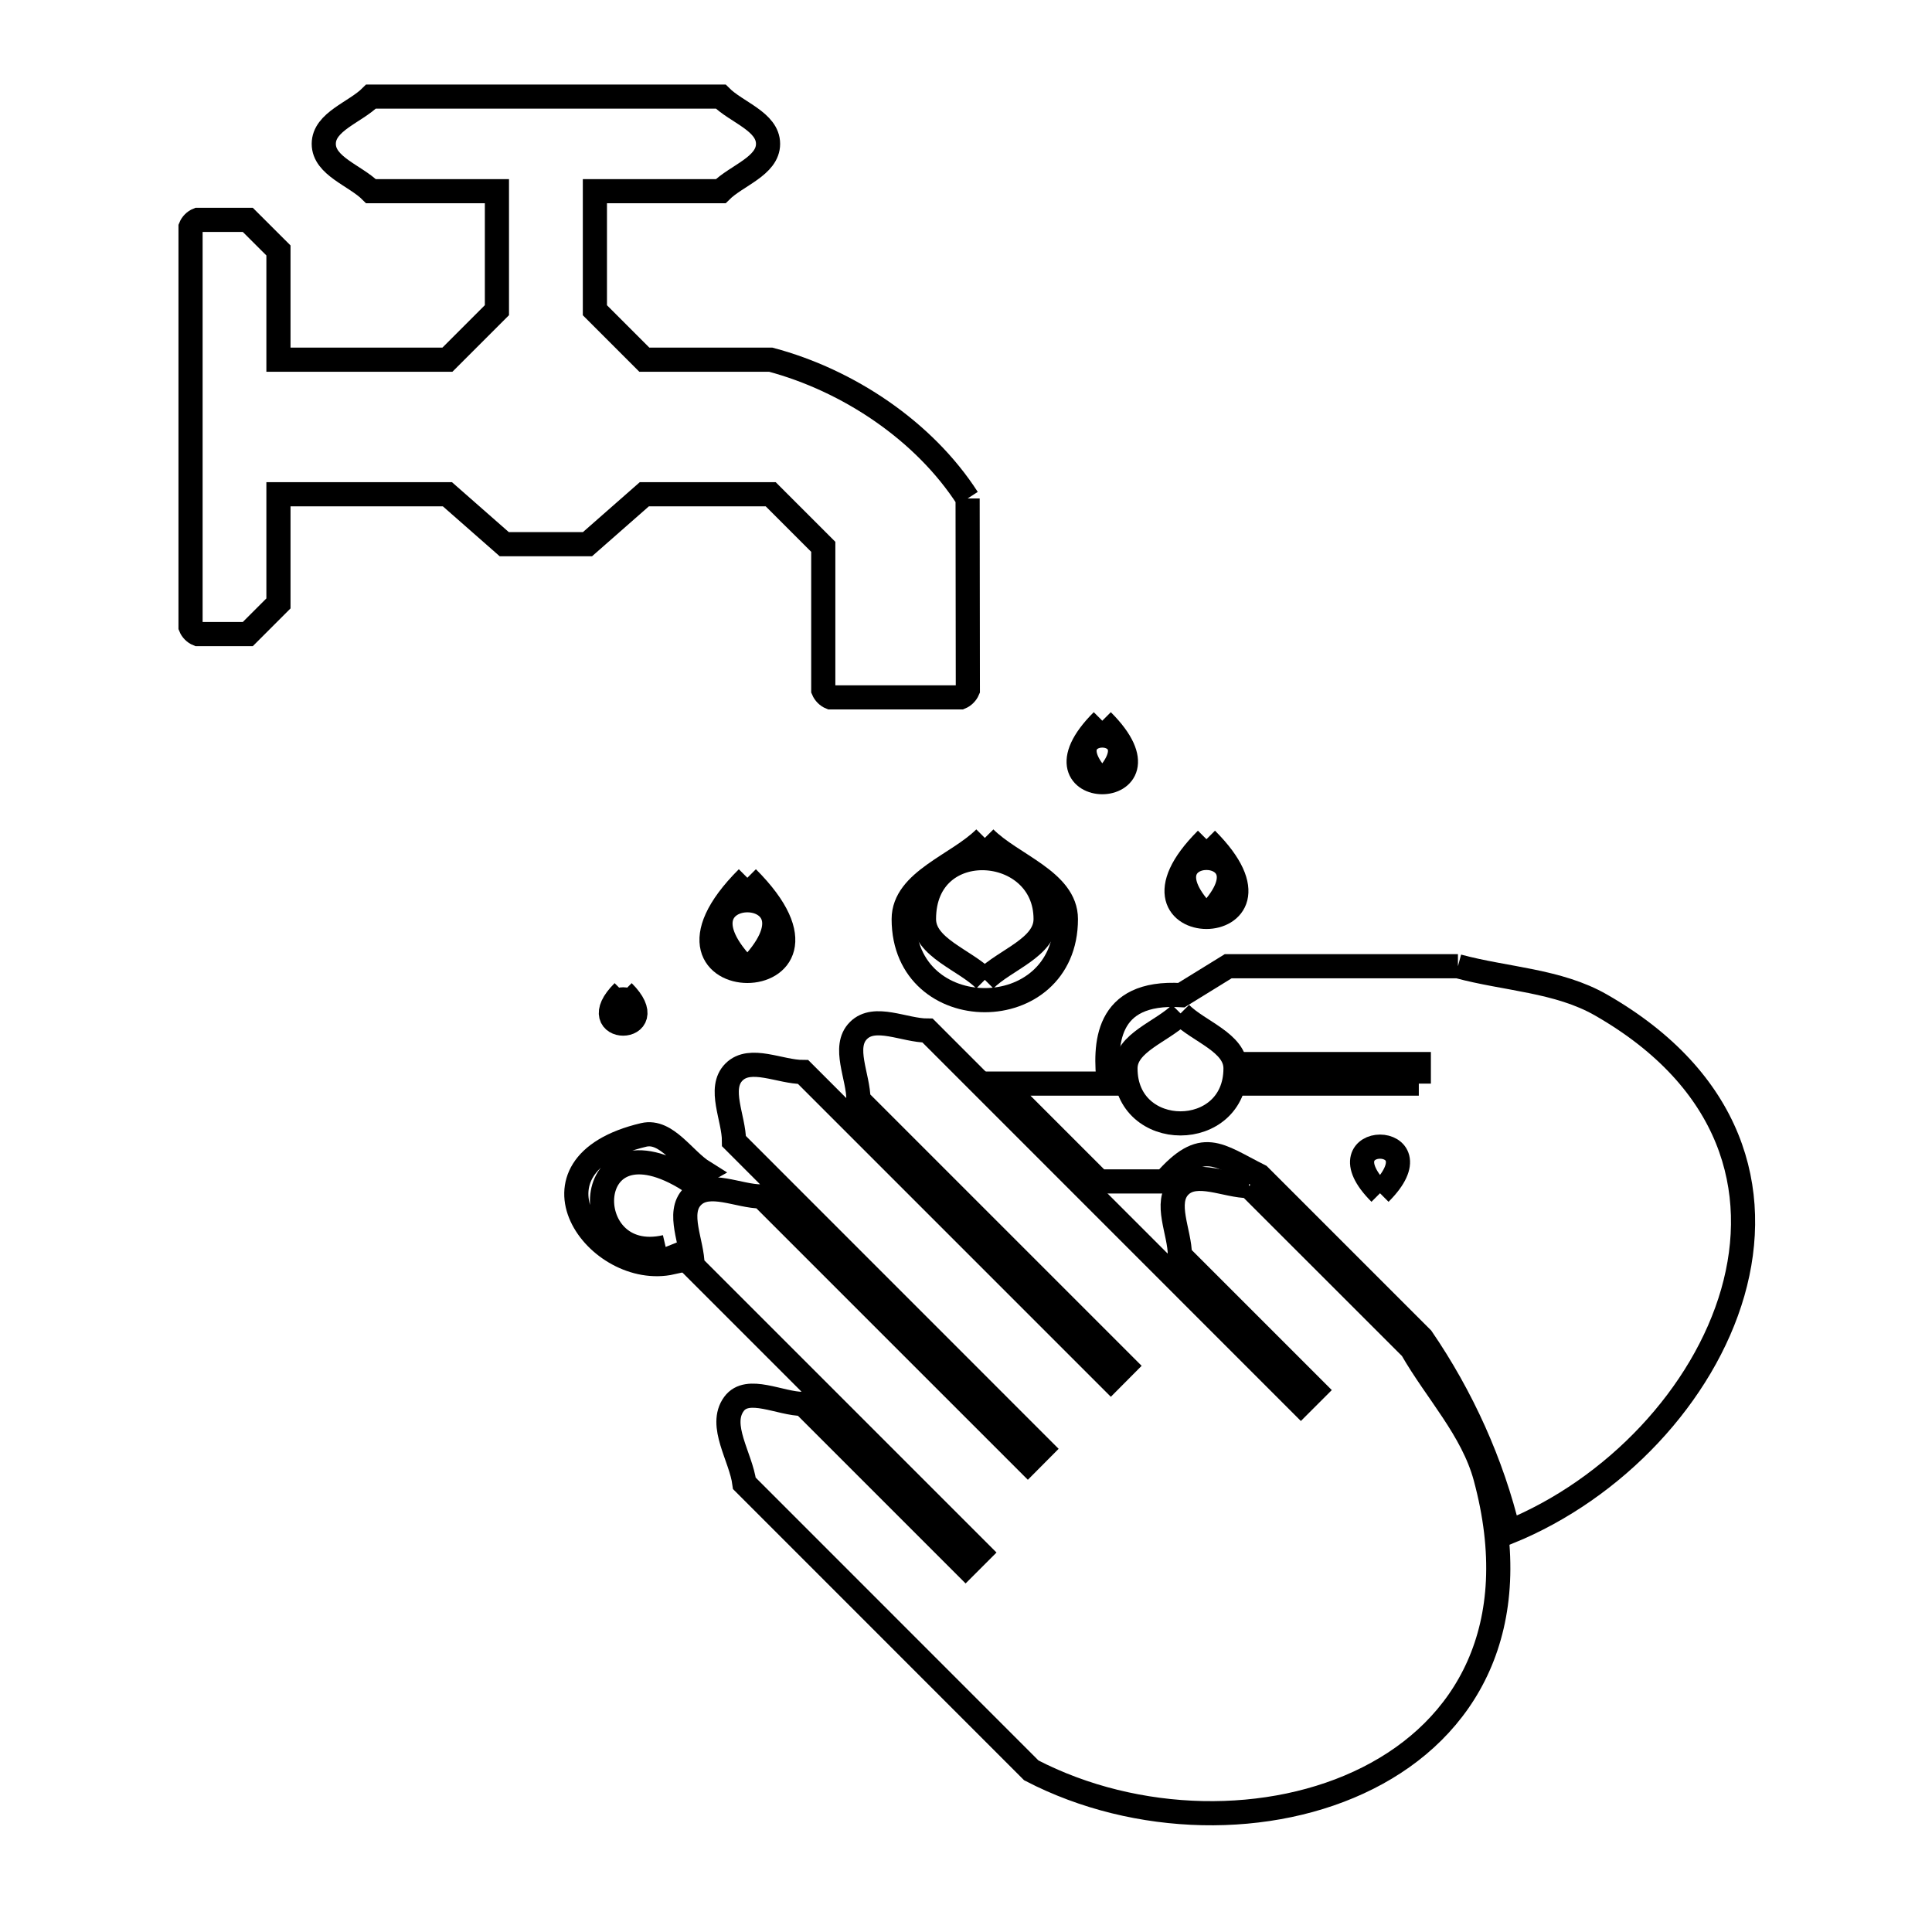 <svg xmlns="http://www.w3.org/2000/svg" viewBox="0.0 0.0 24.0 24.0" height="200px" width="200px"><path fill="none" stroke="black" stroke-width=".3" stroke-opacity="1.0"  filling="0" d="M12.02 6.192 L12.023 8.572 C12.006 8.612 11.971 8.647 11.932 8.663 L10.318 8.663 C10.279 8.647 10.244 8.612 10.227 8.572 L10.227 6.793 C10.009 6.575 9.792 6.358 9.574 6.14 L8.004 6.14 C7.769 6.347 7.533 6.553 7.298 6.76 L6.264 6.76 C6.029 6.553 5.793 6.347 5.558 6.14 L3.459 6.14 L3.459 7.496 C3.332 7.623 3.205 7.75 3.078 7.877 L2.458 7.877 C2.418 7.861 2.383 7.826 2.367 7.786 L2.367 2.822 C2.383 2.782 2.418 2.747 2.458 2.731 L3.078 2.731 C3.205 2.858 3.332 2.984 3.459 3.111 L3.459 4.468 L5.558 4.468 C5.763 4.263 5.968 4.058 6.173 3.853 L6.173 2.375 L4.609 2.375 C4.413 2.179 4.022 2.064 4.022 1.787 C4.022 1.51 4.413 1.396 4.609 1.2 L8.953 1.2 C9.149 1.396 9.541 1.51 9.541 1.787 C9.541 2.064 9.149 2.179 8.953 2.375 L7.39 2.375 L7.39 3.854 C7.594 4.058 7.799 4.263 8.004 4.468 L9.574 4.468 C10.538 4.725 11.48 5.353 12.02 6.192 L12.02 6.192"></path>
<path fill="none" stroke="black" stroke-width=".3" stroke-opacity="1.0"  filling="0" d="M13.693 8.953 L13.693 8.953 C14.711 9.971 12.675 9.971 13.693 8.953 L13.693 8.953"></path>
<path fill="none" stroke="black" stroke-width=".3" stroke-opacity="1.0"  filling="0" d="M13.693 9.71 L13.693 9.71 C12.929 8.946 14.457 8.946 13.693 9.71 L13.693 9.71"></path>
<path fill="none" stroke="black" stroke-width=".3" stroke-opacity="1.0"  filling="0" d="M12.234 10.409 L12.234 10.409 C12.569 10.745 13.241 10.942 13.241 11.417 C13.241 12.76 11.226 12.76 11.226 11.417 C11.226 10.942 11.898 10.745 12.234 10.409 L12.234 10.409"></path>
<path fill="none" stroke="black" stroke-width=".3" stroke-opacity="1.0"  filling="0" d="M14.987 10.425 L14.987 10.425 C16.274 11.712 13.7 11.712 14.987 10.425 L14.987 10.425"></path>
<path fill="none" stroke="black" stroke-width=".3" stroke-opacity="1.0"  filling="0" d="M9.284 10.904 L9.284 10.904 C10.828 12.447 7.741 12.447 9.284 10.904 L9.284 10.904"></path>
<path fill="none" stroke="black" stroke-width=".3" stroke-opacity="1.0"  filling="0" d="M14.987 11.381 L14.987 11.381 C14.022 10.416 15.952 10.416 14.987 11.381 L14.987 11.381"></path>
<path fill="none" stroke="black" stroke-width=".3" stroke-opacity="1.0"  filling="0" d="M18.111 12.003 L18.111 12.003 C18.704 12.164 19.356 12.179 19.889 12.485 C21.517 13.418 21.889 14.787 21.525 16.057 C21.16 17.327 20.059 18.497 18.74 19.033 L18.74 19.033 C18.535 18.177 18.16 17.35 17.663 16.624 L15.645 14.606 C15.125 14.345 14.941 14.135 14.467 14.676 L13.654 14.676 L12.439 13.461 L13.774 13.461 C13.723 12.988 13.721 12.305 14.675 12.362 L14.675 12.362 C14.869 12.242 15.063 12.123 15.257 12.003 L18.111 12.003"></path>
<path fill="none" stroke="black" stroke-width=".3" stroke-opacity="1.0"  filling="0" d="M9.284 12.051 L9.284 12.051 C8.127 10.894 10.442 10.894 9.284 12.051 L9.284 12.051"></path>
<path fill="none" stroke="black" stroke-width=".3" stroke-opacity="1.0"  filling="0" d="M12.234 12.172 L12.234 12.172 C11.982 11.92 11.478 11.773 11.478 11.417 C11.478 10.353 12.989 10.464 12.989 11.417 C12.989 11.773 12.485 11.92 12.234 12.172 L12.234 12.172"></path>
<path fill="none" stroke="black" stroke-width=".3" stroke-opacity="1.0"  filling="0" d="M7.741 12.319 L7.741 12.319 C8.27 12.848 7.212 12.848 7.741 12.319 L7.741 12.319"></path>
<path fill="none" stroke="black" stroke-width=".3" stroke-opacity="1.0"  filling="0" d="M14.665 12.589 L14.665 12.589 C14.892 12.817 15.348 12.95 15.348 13.272 C15.348 14.183 13.981 14.183 13.981 13.272 C13.981 12.95 14.437 12.817 14.665 12.589 L14.665 12.589"></path>
<path fill="none" stroke="black" stroke-width=".3" stroke-opacity="1.0"  filling="0" d="M7.741 12.712 L7.741 12.712 C7.345 12.315 8.138 12.315 7.741 12.712 L7.741 12.712"></path>
<path fill="none" stroke="black" stroke-width=".3" stroke-opacity="1.0"  filling="0" d="M17.625 13.461 L15.556 13.461 C15.564 13.38 15.577 13.299 15.573 13.218 L17.625 13.218 L17.625 13.461"></path>
<path fill="none" stroke="black" stroke-width=".3" stroke-opacity="1.0"  filling="0" d="M15.516 14.734 L17.535 16.752 C17.84 17.285 18.291 17.757 18.452 18.35 C18.96 20.228 18.203 21.478 16.992 22.088 C15.781 22.699 14.117 22.67 12.811 21.992 L9.247 18.427 C9.204 18.098 8.921 17.707 9.118 17.44 C9.288 17.21 9.691 17.44 9.977 17.44 L11.995 19.458 L12.167 19.286 L8.603 15.722 C8.603 15.436 8.4 15.066 8.603 14.863 C8.805 14.661 9.175 14.863 9.461 14.863 L12.768 18.17 L12.939 17.998 L9.118 14.176 C9.118 13.89 8.915 13.52 9.118 13.317 C9.32 13.115 9.69 13.317 9.977 13.317 L13.799 17.139 L13.97 16.967 L10.664 13.661 C10.664 13.374 10.461 13.004 10.664 12.802 C10.866 12.599 11.236 12.802 11.523 12.802 L16.16 17.44 L16.332 17.268 L14.657 15.593 C14.657 15.307 14.455 14.937 14.657 14.734 C14.86 14.532 15.23 14.734 15.516 14.734 L15.516 14.734"></path>
<path fill="none" stroke="black" stroke-width=".3" stroke-opacity="1.0"  filling="0" d="M17.143 14.823 L17.143 14.823 C16.371 14.051 17.916 14.051 17.143 14.823 L17.143 14.823"></path>
<path fill="none" stroke="black" stroke-width=".3" stroke-opacity="1.0"  filling="0" d="M8.269 15.49 L8.269 15.49 C8.295 15.555 8.321 15.619 8.347 15.683 L8.347 15.683 C7.42 15.89 6.395 14.476 7.997 14.098 C8.281 14.032 8.493 14.405 8.74 14.559 L8.74 14.559 C8.68 14.593 8.62 14.627 8.559 14.661 L8.559 14.661 C7.19 13.797 7.154 15.749 8.269 15.49 L8.269 15.49"></path></svg>